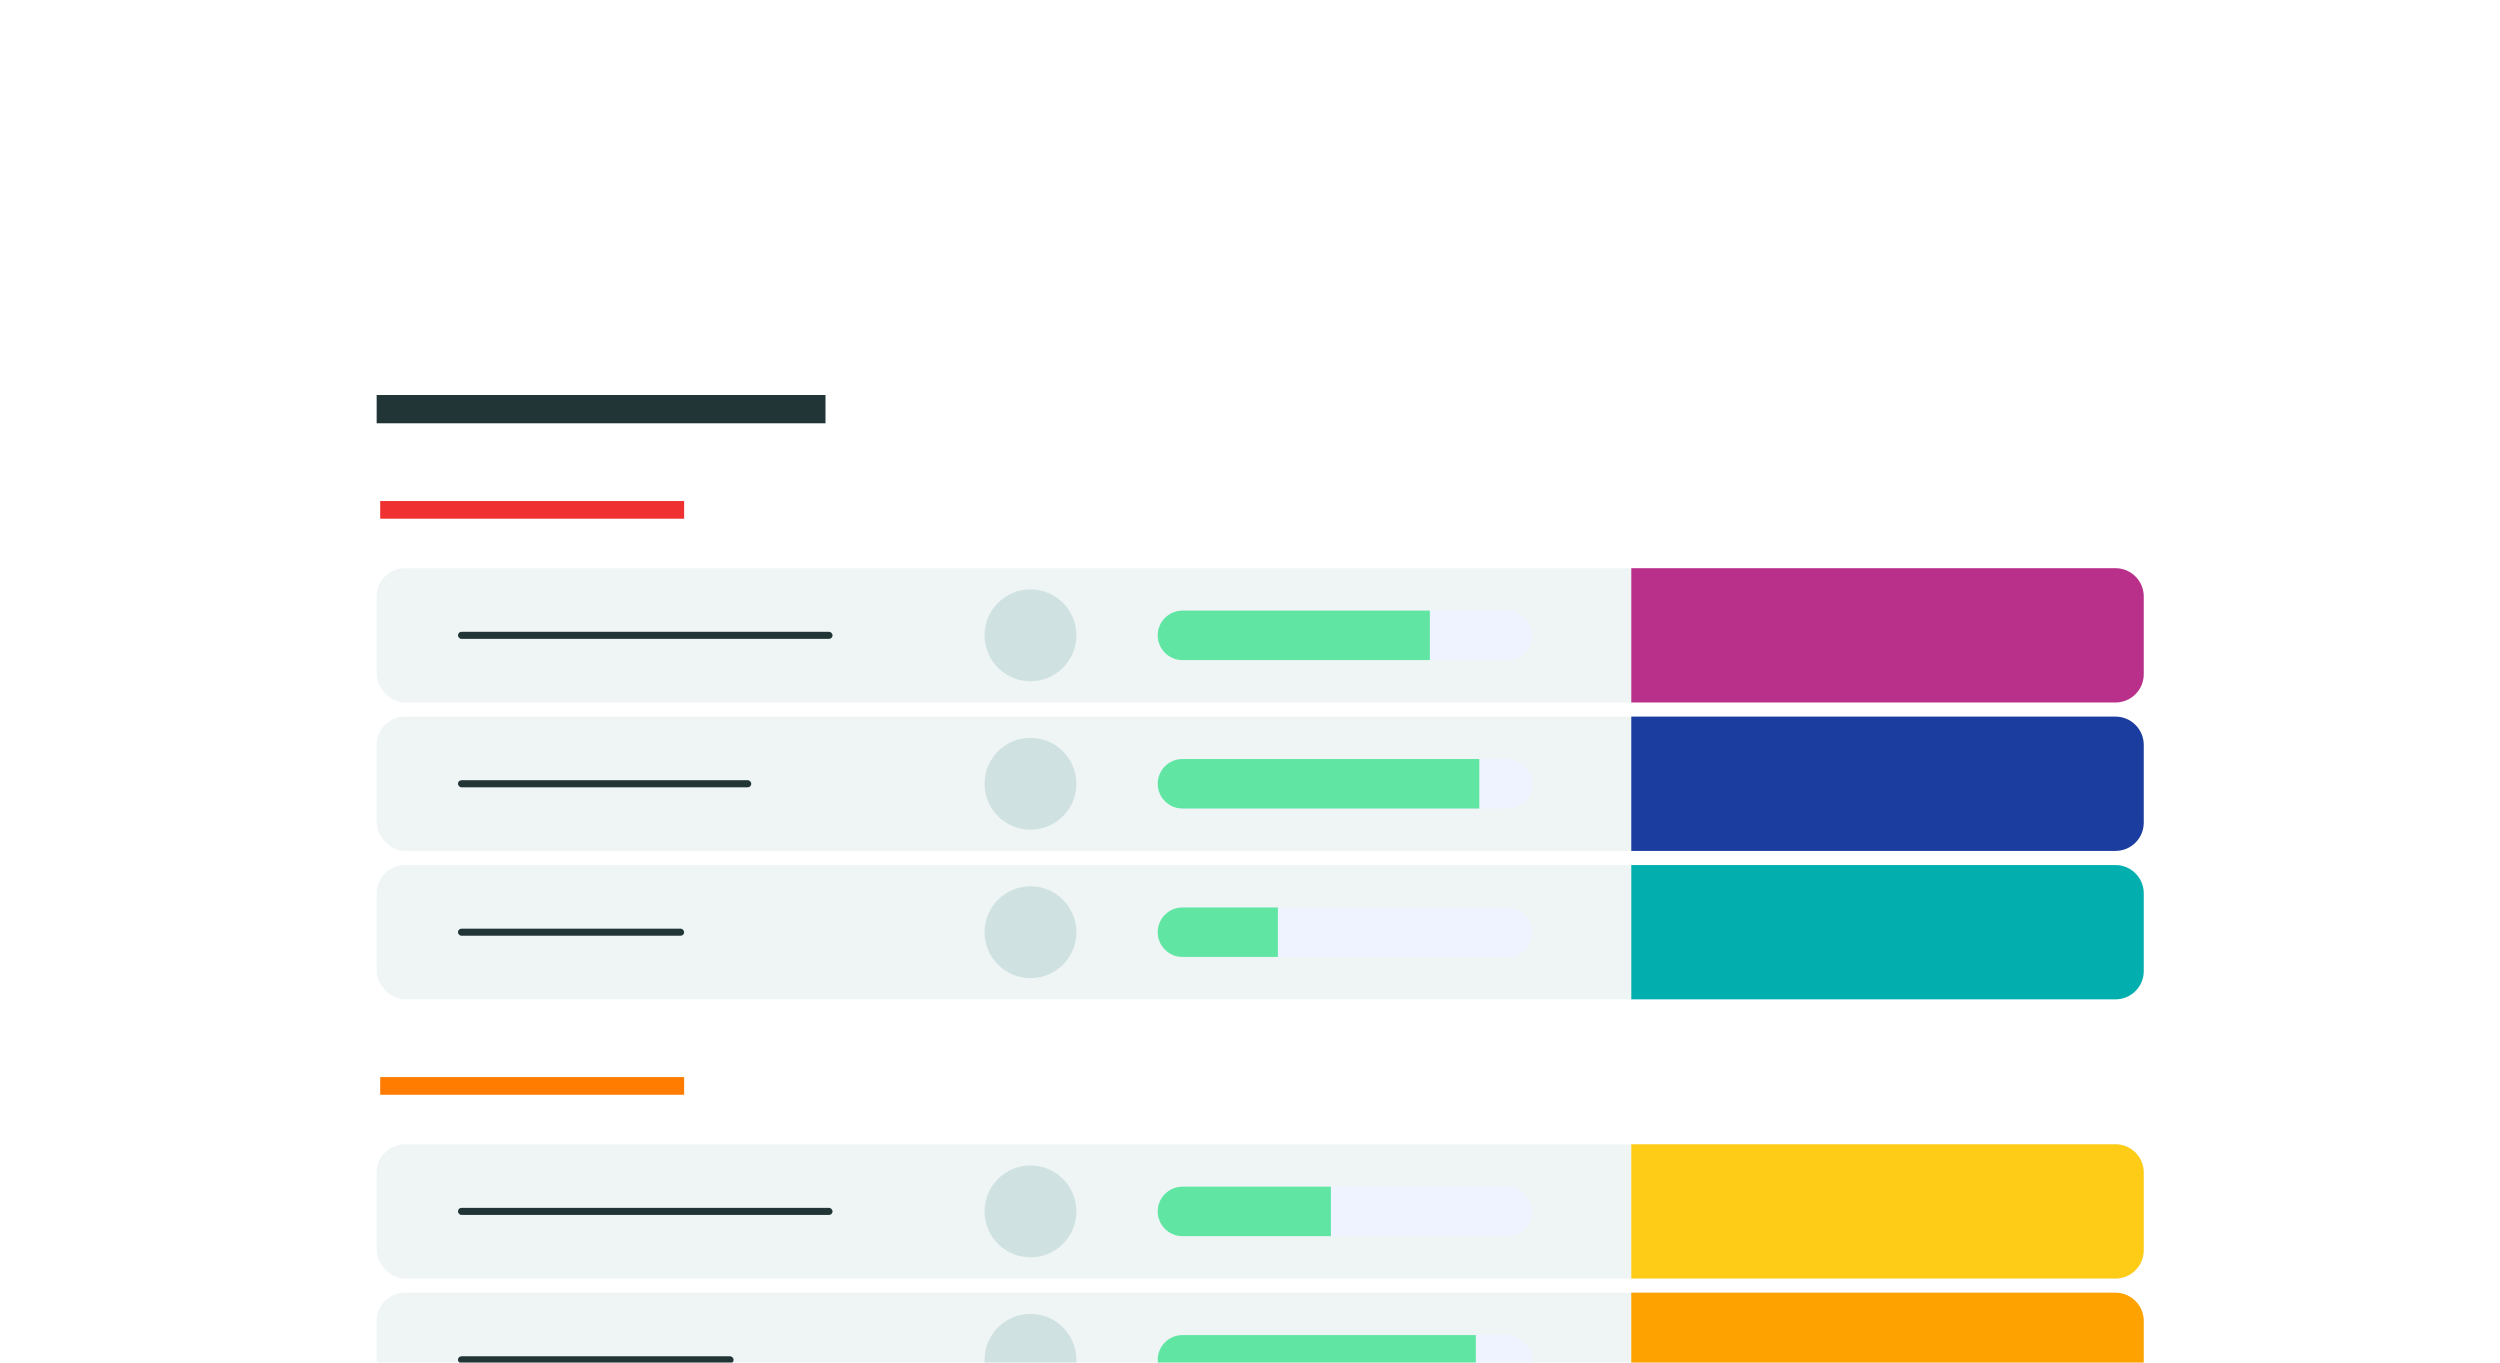 <svg width="255" height="139" viewBox="0 0 255 139" fill="none" xmlns="http://www.w3.org/2000/svg">
<g filter="url(#filter0_d_958_17468)">
<rect x="24" y="17.872" width="209.082" height="206.514" rx="12" fill="white" shape-rendering="crispEdges"/>
<rect x="38.419" y="32.291" width="45.782" height="2.884" fill="#213536"/>
<rect x="38.78" y="43.105" width="31.002" height="1.802" fill="#EF3131"/>
<rect x="38.419" y="49.955" width="180.243" height="13.698" rx="2.884" fill="#EFF5F5"/>
<path d="M166.392 49.955H215.778C217.371 49.955 218.662 51.246 218.662 52.839V60.77C218.662 62.362 217.371 63.654 215.778 63.654H166.392V49.955Z" fill="#B9308A"/>
<rect x="118.087" y="54.281" width="38.211" height="5.047" rx="2.523" fill="#EFF2FF"/>
<path d="M118.087 56.805C118.087 55.411 119.217 54.281 120.61 54.281H145.844V59.328H120.61C119.217 59.328 118.087 58.198 118.087 56.805Z" fill="#60E5A3"/>
<rect x="46.711" y="56.444" width="38.211" height="0.721" rx="0.36" fill="#213536"/>
<circle cx="105.109" cy="56.804" r="4.686" fill="#D0E1E2"/>
<rect x="38.419" y="65.095" width="180.243" height="13.698" rx="2.884" fill="#EFF5F5"/>
<path d="M166.392 65.095H215.778C217.371 65.095 218.662 66.386 218.662 67.979V75.909C218.662 77.502 217.371 78.793 215.778 78.793H166.392V65.095Z" fill="#1B3D9F"/>
<rect x="118.087" y="69.421" width="38.211" height="5.047" rx="2.523" fill="#EFF2FF"/>
<path d="M118.087 71.944C118.087 70.551 119.217 69.421 120.61 69.421H150.891V74.468H120.61C119.217 74.468 118.087 73.338 118.087 71.944Z" fill="#60E5A3"/>
<rect x="46.711" y="71.583" width="29.92" height="0.721" rx="0.36" fill="#213536"/>
<circle cx="105.109" cy="71.944" r="4.686" fill="#D0E1E2"/>
<rect x="38.419" y="80.235" width="180.243" height="13.698" rx="2.884" fill="#EFF5F5"/>
<path d="M166.392 80.235H215.778C217.371 80.235 218.662 81.526 218.662 83.119V91.05C218.662 92.643 217.371 93.934 215.778 93.934H166.392V80.235Z" fill="#02AFAE"/>
<rect x="118.087" y="84.561" width="38.211" height="5.047" rx="2.523" fill="#EFF2FF"/>
<path d="M118.087 87.085C118.087 85.691 119.217 84.561 120.61 84.561H130.343V89.608H120.61C119.217 89.608 118.087 88.479 118.087 87.085Z" fill="#60E5A3"/>
<rect x="46.711" y="86.725" width="23.071" height="0.721" rx="0.36" fill="#213536"/>
<circle cx="105.109" cy="87.085" r="4.686" fill="#D0E1E2"/>
<rect x="38.78" y="101.864" width="31.002" height="1.802" fill="#FF7C00"/>
<rect x="38.419" y="108.714" width="180.243" height="13.698" rx="2.884" fill="#EFF5F5"/>
<path d="M166.392 108.714H215.778C217.371 108.714 218.662 110.005 218.662 111.598V119.528C218.662 121.121 217.371 122.412 215.778 122.412H166.392V108.714Z" fill="#FECC16"/>
<rect x="118.087" y="113.04" width="38.211" height="5.047" rx="2.523" fill="#EFF2FF"/>
<path d="M118.087 115.563C118.087 114.17 119.217 113.04 120.61 113.04H135.751V118.087H120.61C119.217 118.087 118.087 116.957 118.087 115.563Z" fill="#60E5A3"/>
<rect x="46.711" y="115.202" width="38.211" height="0.721" rx="0.36" fill="#213536"/>
<circle cx="105.109" cy="115.563" r="4.686" fill="#D0E1E2"/>
<rect x="38.419" y="123.854" width="180.243" height="13.698" rx="2.884" fill="#EFF5F5"/>
<path d="M166.392 123.854H215.778C217.371 123.854 218.662 125.145 218.662 126.737V134.668C218.662 136.261 217.371 137.552 215.778 137.552H166.392V123.854Z" fill="#FEA200"/>
<rect x="118.087" y="128.179" width="38.211" height="5.047" rx="2.523" fill="#EFF2FF"/>
<path d="M118.087 130.702C118.087 129.308 119.217 128.179 120.61 128.179H150.531V133.226H120.61C119.217 133.226 118.087 132.096 118.087 130.702Z" fill="#60E5A3"/>
<rect x="46.711" y="130.342" width="28.118" height="0.721" rx="0.36" fill="#213536"/>
<circle cx="105.109" cy="130.703" r="4.686" fill="#D0E1E2"/>
<rect x="38.419" y="138.994" width="180.243" height="13.698" rx="2.884" fill="#EFF5F5"/>
<path d="M166.392 138.994H215.778C217.371 138.994 218.662 140.285 218.662 141.878V149.809C218.662 151.401 217.371 152.693 215.778 152.693H166.392V138.994Z" fill="#FF2531"/>
</g>
<defs>
<filter id="filter0_d_958_17468" x="-6" y="-4.128" width="269.082" height="266.514" filterUnits="userSpaceOnUse" color-interpolation-filters="sRGB">
<feFlood flood-opacity="0" result="BackgroundImageFix"/>
<feColorMatrix in="SourceAlpha" type="matrix" values="0 0 0 0 0 0 0 0 0 0 0 0 0 0 0 0 0 0 127 0" result="hardAlpha"/>
<feOffset dy="8"/>
<feGaussianBlur stdDeviation="15"/>
<feComposite in2="hardAlpha" operator="out"/>
<feColorMatrix type="matrix" values="0 0 0 0 0 0 0 0 0 0 0 0 0 0 0 0 0 0 0.1 0"/>
<feBlend mode="normal" in2="BackgroundImageFix" result="effect1_dropShadow_958_17468"/>
<feBlend mode="normal" in="SourceGraphic" in2="effect1_dropShadow_958_17468" result="shape"/>
</filter>
</defs>
</svg>
